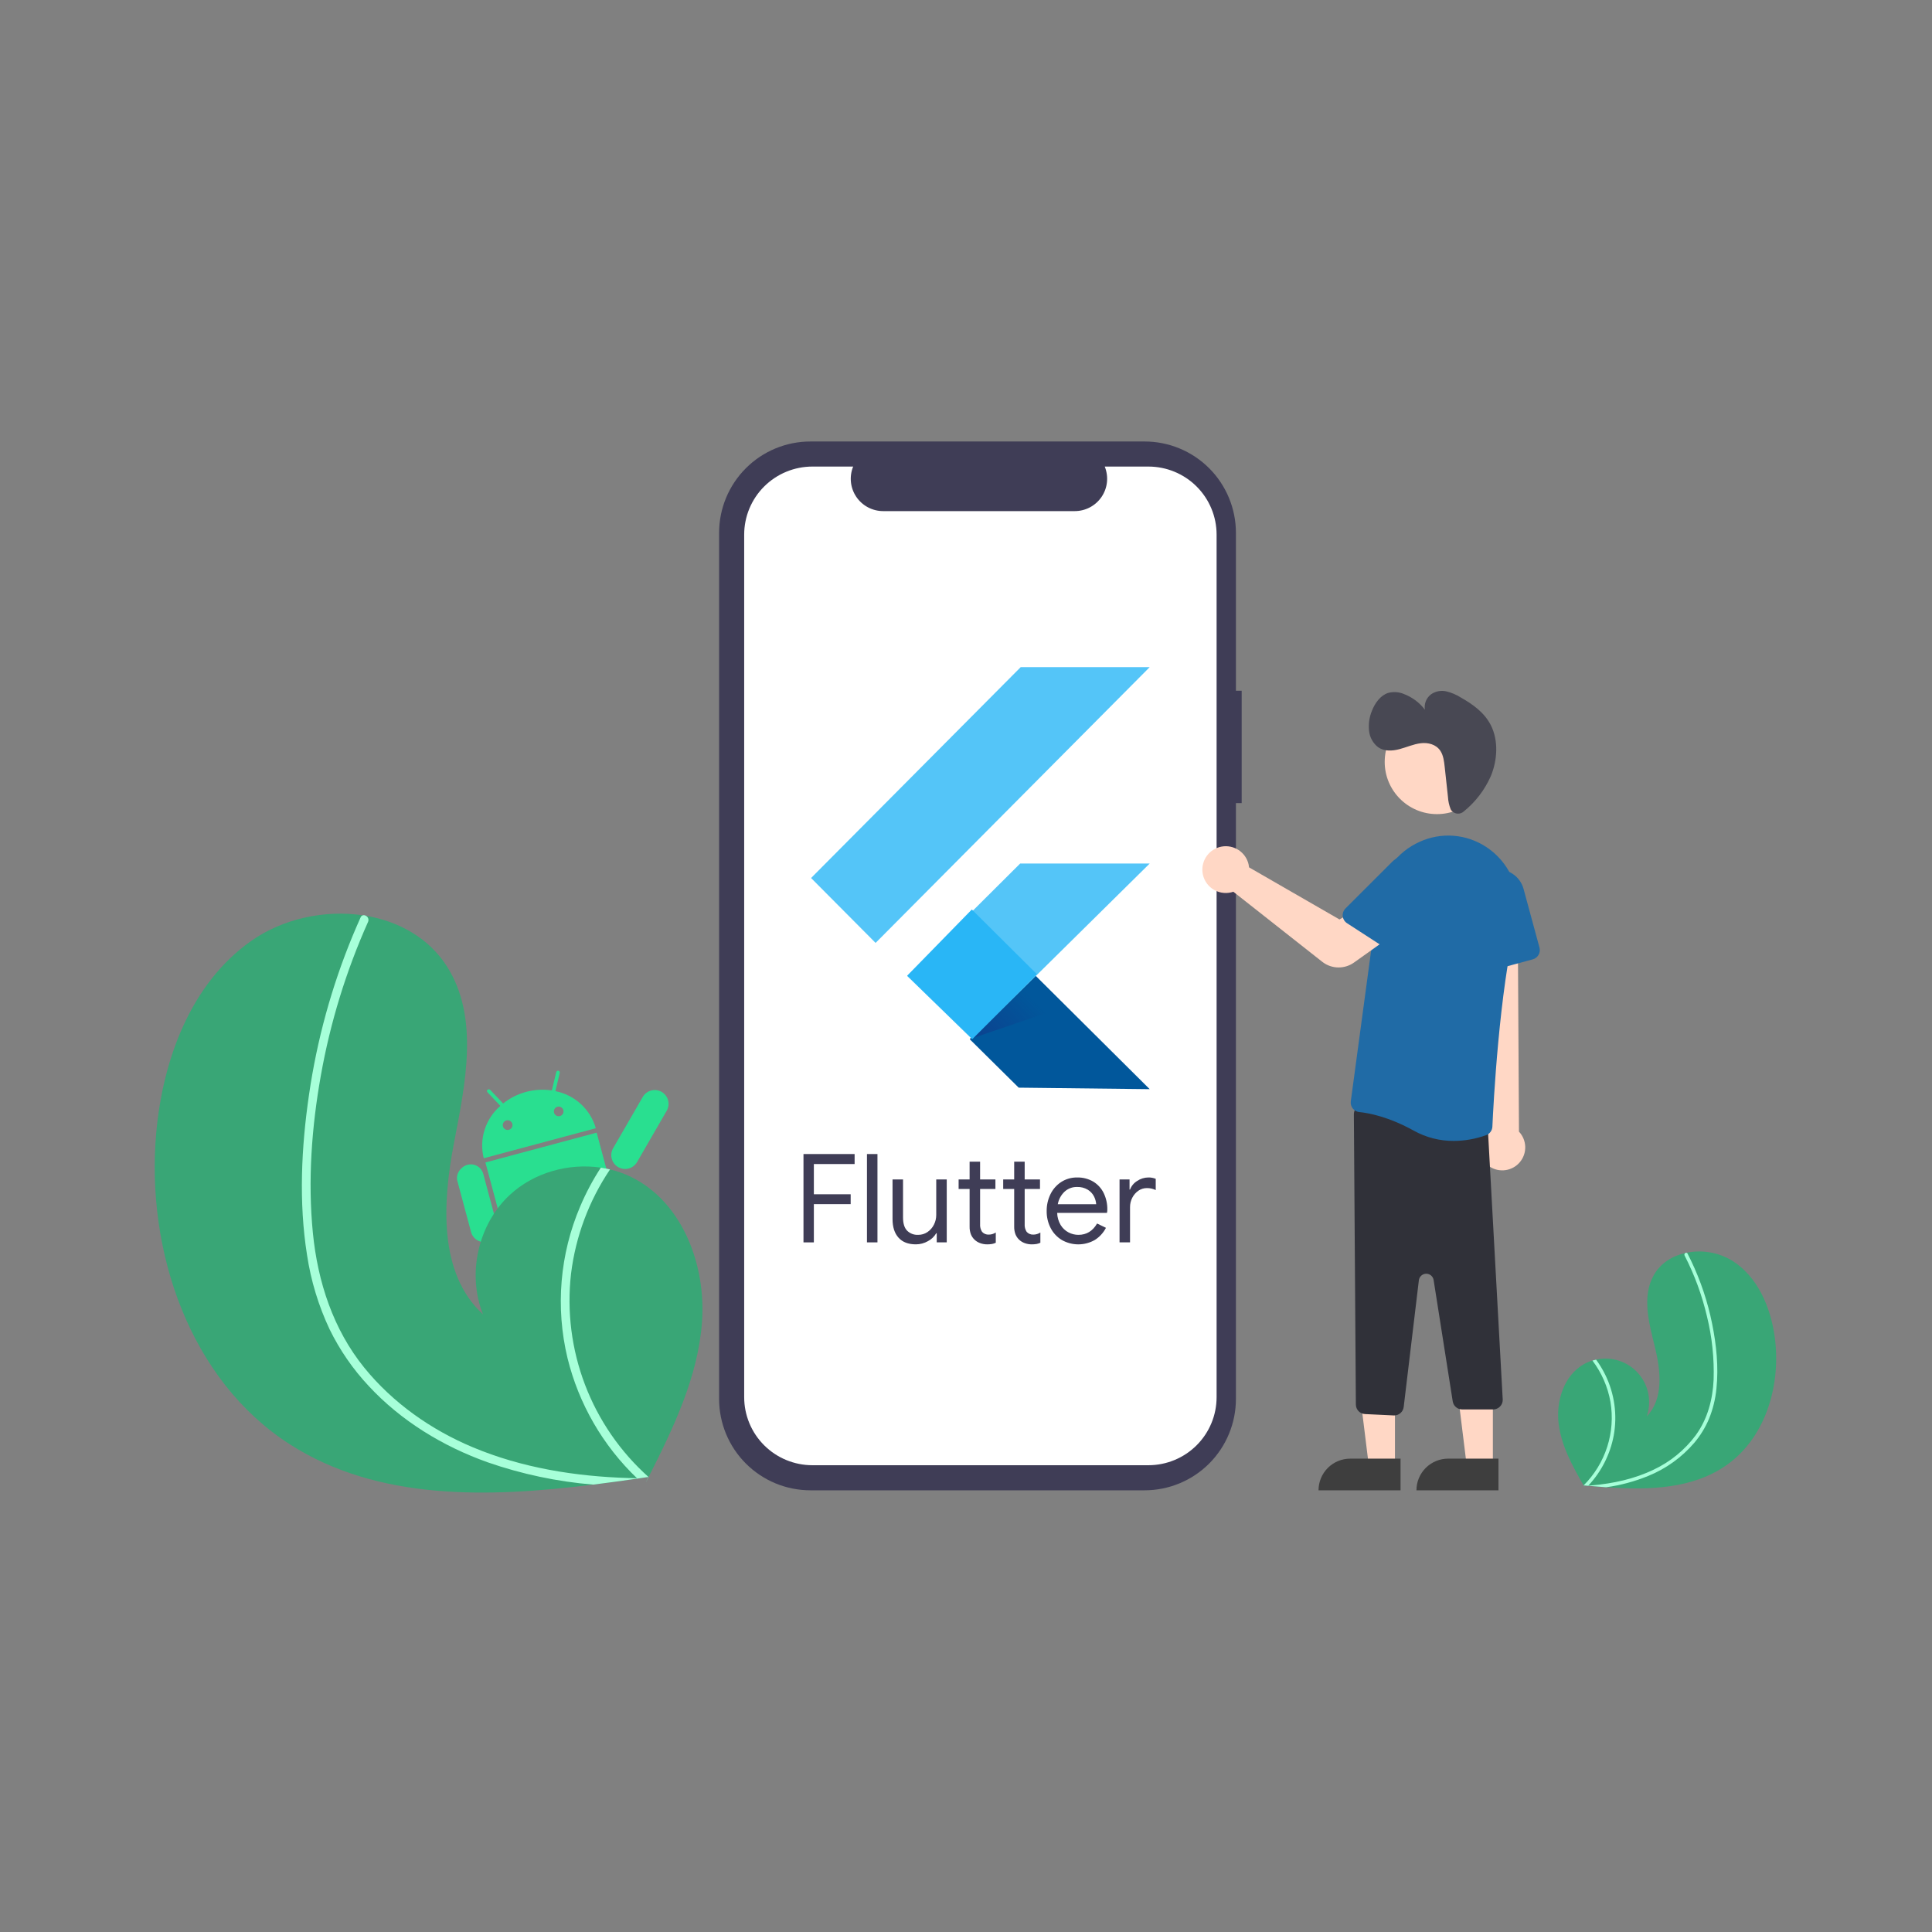 <svg width="512" height="512" viewBox="0 0 512 512" fill="none" xmlns="http://www.w3.org/2000/svg">
<rect x="0" y="0" width="512" height="512" fill="#808080" stroke="none"/>
<path d="M128.068 311.082L131.769 324.884C131.889 325.315 131.923 325.766 131.868 326.211C131.813 326.656 131.67 327.085 131.447 327.474C131.224 327.863 130.926 328.204 130.571 328.476C130.215 328.749 129.808 328.948 129.375 329.063C128.471 329.316 127.504 329.215 126.672 328.78C125.84 328.346 125.205 327.61 124.896 326.724L121.196 312.922C120.713 311.122 122.083 309.172 123.912 308.682C124.781 308.453 125.706 308.577 126.485 309.027C127.263 309.476 127.832 310.215 128.068 311.082ZM134.372 329.444C134.495 329.907 134.709 330.342 135.001 330.723C135.293 331.104 135.657 331.423 136.072 331.663C136.488 331.903 136.947 332.058 137.423 332.12C137.898 332.183 138.382 332.15 138.845 332.025L141.221 331.389L143.209 338.66C144.386 343.053 150.96 341.26 149.79 336.898L147.839 329.618L152.272 328.431L154.225 335.714C155.397 340.087 162.022 338.325 160.846 333.941L158.894 326.657L161.299 326.013C161.76 325.888 162.193 325.673 162.571 325.381C162.949 325.089 163.267 324.725 163.504 324.311C163.742 323.896 163.896 323.439 163.956 322.965C164.017 322.491 163.984 322.01 163.859 321.549L158.126 300.164L128.64 308.061L134.372 329.444ZM157.895 298.994L128.197 306.947C127.572 304.453 127.653 301.835 128.431 299.385C129.209 296.935 130.654 294.749 132.604 293.073L129.206 289.474C128.716 288.978 129.465 288.392 129.883 288.808L133.335 292.435C135.132 291 137.207 289.952 139.429 289.357C141.651 288.762 143.972 288.633 146.246 288.978L147.412 284.128C147.425 284.065 147.451 284.005 147.488 283.953C147.524 283.9 147.572 283.855 147.626 283.821C147.681 283.787 147.742 283.765 147.806 283.755C147.869 283.745 147.934 283.749 147.997 283.765C148.059 283.781 148.117 283.809 148.168 283.849C148.219 283.888 148.262 283.937 148.293 283.994C148.324 284.05 148.344 284.112 148.35 284.176C148.357 284.24 148.351 284.305 148.331 284.366L147.185 289.168C149.703 289.659 152.036 290.837 153.926 292.571C155.816 294.305 157.19 296.528 157.895 298.994ZM135.772 297.825C135.683 297.496 135.467 297.215 135.171 297.044C134.875 296.874 134.523 296.828 134.193 296.916C133.863 297.005 133.582 297.221 133.411 297.517C133.24 297.813 133.194 298.164 133.282 298.494C133.371 298.824 133.587 299.106 133.882 299.276C134.178 299.447 134.53 299.494 134.86 299.406C135.19 299.318 135.472 299.102 135.643 298.806C135.814 298.511 135.861 298.159 135.773 297.829L135.772 297.825ZM149.292 294.205C149.204 293.878 148.99 293.6 148.696 293.431C148.403 293.262 148.055 293.216 147.728 293.304C147.401 293.392 147.122 293.606 146.953 293.899C146.784 294.192 146.738 294.54 146.826 294.867C146.913 295.194 147.127 295.473 147.42 295.642C147.713 295.811 148.062 295.857 148.389 295.77C148.716 295.683 148.995 295.469 149.164 295.176C149.334 294.883 149.38 294.535 149.293 294.208L149.292 294.205Z" fill="#29DF90"/>
<path d="M162.487 304.294C161.475 306.046 162.075 308.286 163.828 309.297C165.58 310.308 167.821 309.708 168.833 307.956L176.684 294.365C177.696 292.613 177.096 290.373 175.343 289.362C173.591 288.35 171.35 288.951 170.338 290.702L162.487 304.294Z" fill="#29DF90"/>
<path d="M76.818 382.763C100.116 397.69 129.222 396.933 157.206 393.435C161.114 392.947 164.991 392.412 168.831 391.854C168.854 391.847 168.885 391.847 168.908 391.84C169.093 391.812 169.278 391.785 169.454 391.765C170.247 391.647 171.04 391.53 171.825 391.412L171.657 391.778L171.132 392.912C171.322 392.531 171.513 392.159 171.703 391.778C171.759 391.664 171.822 391.55 171.878 391.436C178.471 378.394 184.98 364.89 186.04 350.346C187.132 335.251 180.866 318.563 167.258 311.906C165.473 311.036 163.597 310.367 161.664 309.913C160.861 309.716 160.05 309.564 159.231 309.436C150.662 308.168 141.484 310.748 135.108 316.655C126.674 324.483 123.725 337.654 128.009 348.329C116.189 337.462 117.272 318.739 120.295 302.978C123.325 287.216 127.075 269.657 118.447 256.112C113.65 248.573 105.693 244.164 96.951 242.686C96.683 242.644 96.415 242.601 96.147 242.566C86 241.065 74.899 243.46 66.472 249.425C50.52 260.712 43.103 280.879 41.394 300.335C38.638 331.644 50.329 365.789 76.818 382.763Z" fill="#39A676"/>
<path d="M81.365 332.566C82.387 339.385 84.398 346.017 87.336 352.256C90.031 357.771 93.537 362.853 97.736 367.332C106.32 376.583 117.371 383.289 129.208 387.516C138.254 390.66 147.661 392.648 157.206 393.435C161.114 392.947 164.991 392.412 168.831 391.854C168.854 391.847 168.885 391.847 168.908 391.84C169.093 391.812 169.278 391.785 169.454 391.764C170.247 391.647 171.04 391.53 171.825 391.412L171.657 391.778L171.132 392.911C171.322 392.531 171.513 392.159 171.703 391.778C171.759 391.664 171.822 391.55 171.878 391.436C164.392 384.75 158.62 376.369 155.045 366.995C151.47 357.622 150.196 347.529 151.33 337.562C152.546 327.661 156.087 318.187 161.664 309.913C160.861 309.716 160.05 309.564 159.231 309.436C157.116 312.677 155.293 316.098 153.782 319.66C148.355 332.364 147.168 346.476 150.395 359.906C153.377 372.057 159.768 383.105 168.817 391.754C168.065 391.742 167.306 391.722 166.562 391.694C152.475 391.264 138.318 389.007 125.266 383.526C114.242 378.905 104.119 371.792 96.564 362.482C88.288 352.287 84.204 339.706 82.919 326.764C81.55 312.909 82.59 298.679 85.033 285.001C87.524 270.98 91.724 257.316 97.538 244.314C97.668 244.019 97.68 243.686 97.57 243.383C97.461 243.08 97.239 242.83 96.951 242.686C96.709 242.542 96.42 242.498 96.147 242.566C96.014 242.609 95.892 242.681 95.791 242.778C95.689 242.874 95.611 242.992 95.562 243.123C94.845 244.73 94.143 246.336 93.471 247.958C87.88 261.471 83.991 275.625 81.894 290.095C79.853 304.056 79.146 318.582 81.365 332.566Z" fill="#A7FFD9"/>
<path d="M329.058 183.049H327.532V141.214C327.532 134.792 324.982 128.633 320.445 124.092C315.907 119.551 309.753 117 303.335 117H214.764C208.347 117 202.193 119.551 197.655 124.092C193.118 128.633 190.568 134.792 190.568 141.214V370.729C190.568 377.151 193.118 383.31 197.655 387.851C202.193 392.392 208.347 394.944 214.764 394.944H303.335C309.753 394.943 315.907 392.392 320.444 387.851C324.982 383.31 327.531 377.151 327.531 370.729V212.828H329.057L329.058 183.049Z" fill="#3F3D56"/>
<path d="M304.332 123.644H292.766C293.298 124.945 293.501 126.357 293.358 127.755C293.214 129.153 292.728 130.494 291.942 131.66C291.156 132.826 290.095 133.782 288.852 134.443C287.609 135.103 286.222 135.449 284.814 135.449H234.049C232.64 135.449 231.254 135.103 230.011 134.442C228.768 133.781 227.707 132.826 226.921 131.66C226.135 130.493 225.649 129.152 225.506 127.755C225.362 126.357 225.565 124.945 226.097 123.644H215.294C212.92 123.644 210.569 124.111 208.376 125.017C206.182 125.923 204.189 127.252 202.511 128.927C200.832 130.601 199.5 132.59 198.592 134.778C197.683 136.966 197.216 139.311 197.216 141.68V370.264C197.216 375.047 199.12 379.635 202.511 383.017C205.901 386.399 210.499 388.299 215.294 388.299H304.332C309.127 388.299 313.725 386.399 317.115 383.017C320.505 379.635 322.41 375.047 322.41 370.264V141.679C322.41 136.896 320.505 132.309 317.115 128.926C313.725 125.544 309.127 123.644 304.332 123.644Z" fill="white"/>
<path d="M457.805 388.087C448.738 394.611 436.988 394.939 425.63 394.137C424.044 394.026 422.469 393.895 420.909 393.753C420.9 393.751 420.887 393.751 420.878 393.749C420.803 393.742 420.727 393.735 420.656 393.731C420.334 393.7 420.012 393.67 419.693 393.64L419.768 393.784L420.004 394.229C419.919 394.08 419.835 393.934 419.75 393.785C419.725 393.74 419.696 393.696 419.672 393.651C416.729 388.536 413.811 383.234 413.067 377.394C412.297 371.332 414.46 364.468 419.801 361.489C420.501 361.099 421.243 360.789 422.012 360.563C422.332 360.466 422.655 360.388 422.983 360.318C424.986 359.874 427.071 359.97 429.025 360.598C430.978 361.226 432.729 362.362 434.097 363.889C435.465 365.417 436.401 367.281 436.809 369.29C437.217 371.298 437.081 373.379 436.417 375.319C440.945 370.681 440.101 363.156 438.539 356.868C436.974 350.58 435.079 343.582 438.262 337.934C440.032 334.79 443.143 332.84 446.636 332.054C446.743 332.031 446.85 332.008 446.957 331.988C451.118 331.146 455.443 331.903 459.07 334.108C465.747 338.311 469.176 346.28 470.289 354.087C472.083 366.648 468.114 380.668 457.805 388.087Z" fill="#39A676"/>
<path d="M454.878 367.95C454.615 370.72 453.948 373.438 452.9 376.017C451.934 378.299 450.631 380.424 449.036 382.321C445.719 386.199 441.519 389.224 436.788 391.143C433.21 392.606 429.461 393.613 425.63 394.137C424.044 394.026 422.469 393.894 420.909 393.753C420.9 393.751 420.887 393.751 420.878 393.749C420.803 393.742 420.728 393.735 420.656 393.73C420.334 393.7 420.012 393.67 419.693 393.64L419.768 393.784L420.004 394.229C419.919 394.08 419.835 393.934 419.75 393.785C419.725 393.74 419.696 393.696 419.672 393.651C422.544 390.793 424.688 387.288 425.925 383.432C427.162 379.575 427.455 375.478 426.781 371.485C426.075 367.52 424.441 363.778 422.012 360.563C422.332 360.466 422.655 360.388 422.983 360.318C423.906 361.579 424.716 362.918 425.403 364.321C427.867 369.325 428.653 374.988 427.645 380.473C426.708 385.436 424.372 390.029 420.912 393.712C421.215 393.691 421.521 393.666 421.82 393.639C427.49 393.159 433.148 391.942 438.29 389.448C442.686 387.368 446.502 384.24 449.402 380.341C452.517 376.05 453.889 370.889 454.125 365.644C454.306 359.993 453.713 354.344 452.363 348.854C451.053 343.256 449.062 337.838 446.434 332.723C446.375 332.607 446.364 332.473 446.401 332.348C446.439 332.224 446.522 332.118 446.636 332.054C446.73 331.991 446.845 331.967 446.957 331.988C447.012 332.002 447.062 332.029 447.105 332.066C447.148 332.102 447.182 332.148 447.205 332.2C447.529 332.832 447.847 333.464 448.153 334.104C450.702 339.43 452.578 345.051 453.739 350.839C454.866 356.423 455.468 362.264 454.878 367.95Z" fill="#A7FFD9"/>
<path d="M369.678 388.529L362.763 388.528L359.472 361.882L369.68 361.883L369.678 388.529Z" fill="#FFD7C5"/>
<path d="M357.823 386.555H371.16V394.943H349.425C349.425 393.841 349.642 392.751 350.064 391.733C350.486 390.715 351.105 389.791 351.884 389.012C352.664 388.233 353.59 387.615 354.609 387.193C355.628 386.772 356.72 386.555 357.823 386.555Z" fill="#3E3E3E"/>
<path d="M395.627 388.529L388.711 388.528L385.421 361.882L395.628 361.883L395.627 388.529Z" fill="#FFD7C5"/>
<path d="M383.771 386.555H397.109V394.943H375.374C375.374 393.841 375.591 392.751 376.013 391.733C376.435 390.715 377.053 389.791 377.833 389.012C378.613 388.233 379.539 387.615 380.558 387.193C381.576 386.772 382.668 386.555 383.771 386.555Z" fill="#3E3E3E"/>
<path d="M394.782 309.169C394.037 308.691 393.406 308.054 392.934 307.306C392.461 306.557 392.159 305.714 392.048 304.836C391.937 303.958 392.021 303.066 392.292 302.224C392.563 301.382 393.016 300.609 393.619 299.96L389.065 235.41L402.182 236.68L402.543 299.895C403.566 300.979 404.157 302.4 404.202 303.889C404.246 305.378 403.743 306.832 402.786 307.975C401.83 309.118 400.487 309.871 399.011 310.091C397.536 310.312 396.031 309.983 394.782 309.169Z" fill="#FFD7C5"/>
<path d="M369.351 375.105L361.738 374.742C361.09 374.712 360.477 374.434 360.028 373.966C359.578 373.498 359.325 372.876 359.32 372.228L358.789 295.281C358.787 294.916 358.863 294.554 359.013 294.221C359.164 293.888 359.384 293.592 359.66 293.352C359.936 293.112 360.26 292.934 360.611 292.831C360.961 292.728 361.33 292.701 361.692 292.754L392.15 297.17C392.752 297.254 393.303 297.553 393.703 298.01C394.102 298.468 394.323 299.054 394.324 299.661L398.241 370.96C398.244 371.294 398.18 371.626 398.054 371.936C397.927 372.246 397.741 372.528 397.505 372.765C397.269 373.003 396.988 373.191 396.679 373.32C396.37 373.448 396.038 373.515 395.703 373.515H387.495C386.89 373.517 386.303 373.302 385.843 372.909C385.383 372.516 385.079 371.971 384.988 371.373L379.924 339.217C379.85 338.746 379.608 338.319 379.242 338.012C378.877 337.706 378.413 337.542 377.937 337.551C377.46 337.56 377.003 337.741 376.649 338.06C376.295 338.38 376.069 338.816 376.013 339.289L371.993 372.874C371.917 373.489 371.619 374.055 371.155 374.467C370.691 374.878 370.093 375.106 369.472 375.108C369.432 375.108 369.392 375.107 369.351 375.105Z" fill="#303139"/>
<path d="M374.711 299.664C367.999 295.939 362.754 294.96 360.225 294.708C359.889 294.675 359.563 294.575 359.267 294.413C358.971 294.251 358.711 294.031 358.502 293.765C358.29 293.498 358.133 293.19 358.043 292.861C357.953 292.531 357.93 292.187 357.977 291.848L365.275 237.726C365.695 234.56 366.92 231.554 368.832 228.993C370.744 226.433 373.28 224.404 376.198 223.1C379.024 221.803 382.134 221.249 385.234 221.492C388.334 221.734 391.32 222.765 393.909 224.487C394.159 224.653 394.404 224.822 394.645 224.996C397.626 227.177 399.893 230.191 401.162 233.658C402.43 237.125 402.643 240.889 401.773 244.477C397.298 262.764 395.761 292.745 395.498 298.57C395.477 299.066 395.31 299.546 395.017 299.947C394.724 300.349 394.318 300.655 393.852 300.827C391.098 301.826 388.192 302.343 385.263 302.354C381.573 302.377 377.939 301.45 374.711 299.664Z" fill="#206BA6"/>
<path d="M392.034 257.1C391.727 256.879 391.474 256.592 391.292 256.261C391.111 255.929 391.006 255.561 390.986 255.183L390.025 237.785C389.93 236.062 390.477 234.364 391.561 233.019C392.645 231.675 394.188 230.779 395.895 230.504C397.601 230.229 399.348 230.595 400.801 231.531C402.253 232.467 403.306 233.907 403.759 235.573L407.981 251.127C408.156 251.776 408.067 252.468 407.732 253.052C407.397 253.635 406.844 254.062 406.195 254.238L394.185 257.491C393.82 257.591 393.437 257.607 393.065 257.539C392.693 257.472 392.341 257.321 392.034 257.1Z" fill="#206BA6"/>
<path d="M380.815 215.751C388.467 215.751 394.67 209.555 394.67 201.912C394.67 194.268 388.467 188.072 380.815 188.072C373.164 188.072 366.96 194.268 366.96 201.912C366.96 209.555 373.164 215.751 380.815 215.751Z" fill="#FFD7C5"/>
<path d="M354.751 256.385C353.181 256.389 351.655 255.863 350.42 254.894L326.847 236.318C326.655 236.385 326.46 236.443 326.262 236.49C325.413 236.689 324.531 236.707 323.674 236.542C322.817 236.378 322.004 236.036 321.288 235.537C320.568 235.038 319.962 234.391 319.512 233.64C319.062 232.888 318.778 232.05 318.679 231.179C318.494 229.607 318.918 228.024 319.864 226.754C320.811 225.485 322.207 224.625 323.768 224.351C325.329 224.077 326.936 224.41 328.258 225.281C329.581 226.153 330.52 227.497 330.883 229.038C330.945 229.307 330.988 229.581 331.012 229.856L354.976 243.665L360.94 240.236L367.546 248.875L358.806 255.098C357.621 255.938 356.204 256.388 354.751 256.385Z" fill="#FFD7C5"/>
<path d="M355.841 242.803C355.801 242.427 355.845 242.047 355.972 241.691C356.098 241.335 356.302 241.011 356.571 240.744L368.904 228.422C370.126 227.201 371.757 226.476 373.483 226.385C375.209 226.295 376.907 226.845 378.25 227.932C379.593 229.018 380.487 230.562 380.757 232.267C381.028 233.972 380.657 235.717 379.717 237.165L370.933 250.684C370.566 251.248 369.991 251.643 369.332 251.783C368.674 251.923 367.987 251.796 367.422 251.431L356.984 244.664C356.666 244.459 356.399 244.185 356.201 243.863C356.003 243.541 355.88 243.179 355.841 242.803Z" fill="#206BA6"/>
<path d="M384.709 214.856C384.905 215.082 385.145 215.267 385.414 215.399C385.683 215.531 385.975 215.608 386.275 215.625C386.574 215.643 386.874 215.6 387.156 215.499C387.438 215.399 387.698 215.243 387.918 215.04C391.008 212.542 393.458 209.346 395.067 205.715C396.868 201.427 397.132 196.193 395.082 192.173C393.349 188.775 390.238 186.612 387.133 184.844C385.942 184.095 384.638 183.544 383.27 183.213C382.579 183.056 381.863 183.046 381.168 183.183C380.473 183.319 379.814 183.6 379.234 184.006C378.619 184.473 378.143 185.099 377.857 185.817C377.571 186.534 377.486 187.316 377.611 188.078C376.19 186.209 374.275 184.773 372.082 183.933C370.736 183.354 369.232 183.254 367.82 183.648C365.826 184.313 364.35 186.324 363.528 188.486C362.864 190.141 362.621 191.934 362.82 193.706C362.907 194.552 363.165 195.371 363.579 196.114C363.993 196.857 364.554 197.509 365.228 198.028C366.855 199.15 368.951 199.036 370.843 198.54C372.735 198.043 374.571 197.202 376.496 196.967C378.421 196.733 380.554 197.241 381.701 198.956C382.509 200.164 382.699 201.755 382.864 203.272L383.721 211.16C383.782 212.288 384.025 213.399 384.442 214.45C384.512 214.597 384.602 214.733 384.709 214.856Z" fill="#484853"/>
<path d="M212.931 305.833H226.482V308.482H215.681V316.493H225.436V319.109H215.681V329.244H212.931L212.931 305.833Z" fill="#3F3D56"/>
<path d="M229.755 305.833H232.536V329.241H229.755V305.833Z" fill="#3F3D56"/>
<path d="M238.118 327.998C237.059 326.821 236.53 325.175 236.531 323.06V312.567H239.312V322.638C239.312 324.229 239.672 325.395 240.391 326.136C240.773 326.513 241.229 326.807 241.73 326.998C242.232 327.19 242.768 327.275 243.304 327.248C244.196 327.263 245.07 327 245.806 326.497C246.533 326 247.119 325.325 247.507 324.535C247.908 323.744 248.115 322.87 248.113 321.984V312.567H250.896V329.241H248.244V326.821H248.113C247.592 327.71 246.832 328.435 245.92 328.914C244.943 329.473 243.837 329.766 242.711 329.764C240.708 329.764 239.178 329.175 238.118 327.998Z" fill="#3F3D56"/>
<path d="M259.721 329.432C259.18 329.233 258.684 328.928 258.264 328.533C257.834 328.122 257.499 327.622 257.283 327.068C257.048 326.417 256.937 325.729 256.955 325.037V315.085H254.043V312.567H256.955V307.858H259.736V312.567H263.795V315.085H259.736V324.375C259.68 325.105 259.863 325.832 260.259 326.448C260.484 326.699 260.763 326.896 261.075 327.023C261.387 327.151 261.724 327.206 262.061 327.184C262.712 327.179 263.349 326.986 263.893 326.628V329.341C263.575 329.491 263.24 329.601 262.896 329.668C262.468 329.74 262.035 329.773 261.602 329.766C260.96 329.77 260.322 329.657 259.721 329.432Z" fill="#3F3D56"/>
<path d="M271.535 329.432C270.994 329.233 270.498 328.928 270.078 328.533C269.648 328.122 269.313 327.622 269.097 327.068C268.862 326.417 268.751 325.729 268.769 325.037V315.085H265.857V312.567H268.769V307.858H271.55V312.567H275.609V315.085H271.55V324.375C271.494 325.105 271.677 325.832 272.073 326.448C272.298 326.699 272.577 326.896 272.889 327.023C273.201 327.151 273.538 327.206 273.875 327.184C274.526 327.179 275.163 326.986 275.707 326.628V329.341C275.389 329.491 275.054 329.601 274.71 329.668C274.282 329.74 273.849 329.773 273.416 329.766C272.774 329.77 272.136 329.656 271.535 329.432Z" fill="#3F3D56"/>
<path d="M281.405 328.618C280.145 327.861 279.12 326.769 278.444 325.465C277.721 324.066 277.355 322.51 277.38 320.936C277.363 319.397 277.705 317.875 278.377 316.49C279.01 315.175 279.989 314.056 281.209 313.254C282.475 312.435 283.957 312.014 285.464 312.044C286.957 312.007 288.43 312.386 289.719 313.139C290.912 313.861 291.872 314.911 292.485 316.163C293.149 317.539 293.48 319.051 293.451 320.579C293.456 320.865 293.423 321.15 293.353 321.428H280.163C280.188 322.557 280.504 323.661 281.08 324.633C281.581 325.464 282.299 326.142 283.158 326.595C283.969 327.024 284.873 327.249 285.792 327.249C287.931 327.249 289.578 326.246 290.735 324.242L293.09 325.387C292.412 326.694 291.402 327.8 290.16 328.592C288.83 329.359 287.322 329.765 285.786 329.769C284.25 329.774 282.74 329.377 281.405 328.618ZM290.503 319.137C290.45 318.406 290.249 317.694 289.913 317.044C289.534 316.316 288.962 315.705 288.261 315.278C287.405 314.772 286.422 314.522 285.428 314.56C284.199 314.529 283.006 314.981 282.106 315.819C281.174 316.707 280.549 317.87 280.323 319.137H290.503Z" fill="#3F3D56"/>
<path d="M296.688 312.567H299.34V315.247H299.471C299.829 314.293 300.498 313.486 301.371 312.958C302.241 312.369 303.266 312.05 304.317 312.042C304.989 312.025 305.658 312.148 306.28 312.402V315.378C305.547 315.023 304.74 314.844 303.925 314.856C303.13 314.852 302.353 315.092 301.698 315.543C301.011 316.015 300.454 316.651 300.077 317.394C299.673 318.168 299.465 319.029 299.471 319.902V329.241H296.691V312.567H296.688Z" fill="#3F3D56"/>
<path d="M267.923 252.096L304.684 288.638L269.963 288.239L257.043 275.456L267.923 252.096Z" fill="#01579B"/>
<path d="M282.525 266.687L257.043 275.35L272.634 256.525L282.525 266.687Z" fill="url(#paint0_linear_120_3470)"/>
<path d="M304.684 176.796L232.042 249.881L214.943 232.683L270.5 176.796H304.684Z" fill="#54C5F8"/>
<path d="M240.425 258.655L270.359 228.842H304.684L257.587 275.35L240.425 258.655Z" fill="#54C5F8"/>
<path d="M257.546 241.022L274.77 258.154L257.709 275.35L240.425 258.55L257.546 241.022Z" fill="#29B6F6"/>
<defs>
<linearGradient id="paint0_linear_120_3470" x1="261.377" y1="278.04" x2="274.278" y2="265.321" gradientUnits="userSpaceOnUse">
<stop stop-color="#1A237E" stop-opacity="0.4"/>
<stop offset="1" stop-color="#1A237E" stop-opacity="0"/>
</linearGradient>
</defs>
</svg>

